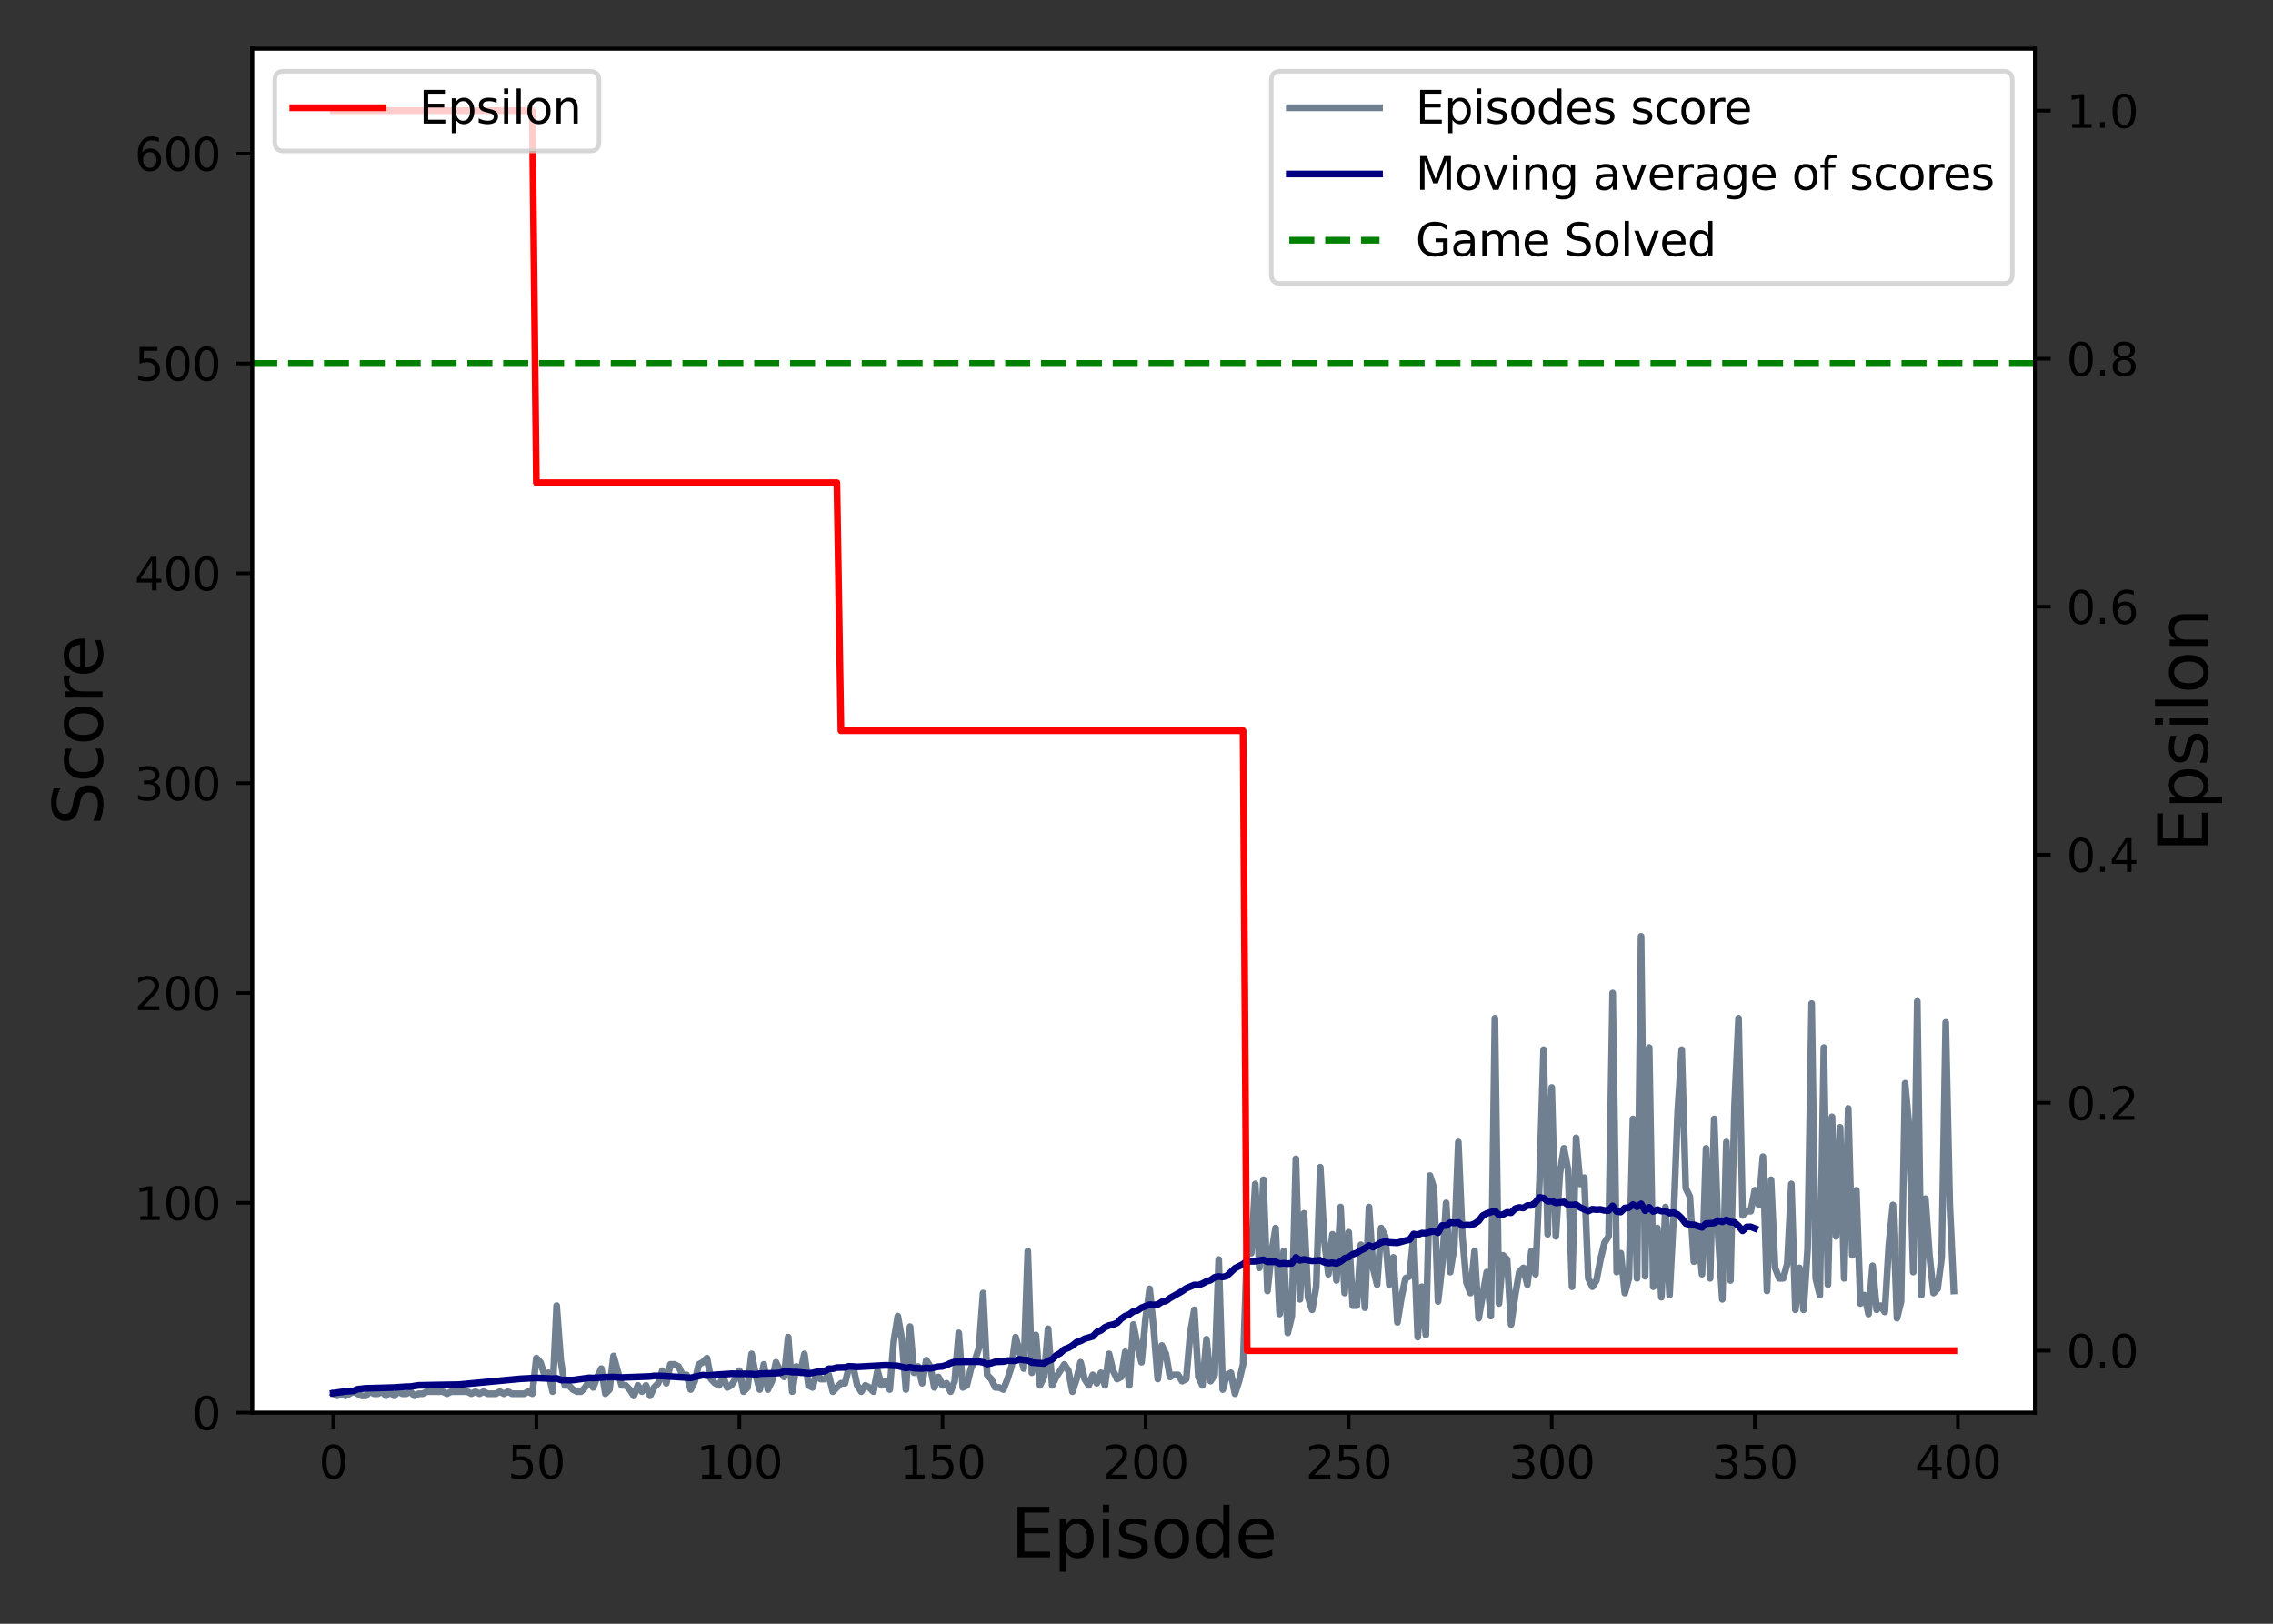 <?xml version="1.0" encoding="utf-8" standalone="no"?>
<!DOCTYPE svg PUBLIC "-//W3C//DTD SVG 1.1//EN"
  "http://www.w3.org/Graphics/SVG/1.1/DTD/svg11.dtd">
<svg xmlns:xlink="http://www.w3.org/1999/xlink" width="504pt" height="360pt" viewBox="0 0 504 360" xmlns="http://www.w3.org/2000/svg" version="1.1">
 <rect x="0" y="0" width="504" height="360" fill="#333333" stroke="none"/>
 <defs>
  <style type="text/css">*{stroke-linejoin: round; stroke-linecap: butt}</style>
 </defs>
 <g id="figure_1">
  <g id="patch_1">
   <path d="M 0 360 
L 504 360 
L 504 0 
L 0 0 
L 0 360 
z
" style="fill: none"/>
  </g>
  <g id="axes_1">
   <g id="patch_2">
    <path d="M 55.925 313.2 
L 451.2 313.2 
L 451.2 10.8 
L 55.925 10.8 
z
" style="fill: #ffffff"/>
   </g>
   <g id="matplotlib.axis_1">
    <g id="xtick_1">
     <g id="line2d_1">
      <defs>
       <path id="m01475cb12b" d="M 0 0 
L 0 3.5 
" style="stroke: #000000; stroke-width: 0.8"/>
      </defs>
      <g>
       <use xlink:href="#m01475cb12b" x="73.892" y="313.2" style="stroke: #000000; stroke-width: 0.8"/>
      </g>
     </g>
     <g id="text_1">
      <!-- 0 -->
      <g transform="translate(70.711 327.798)scale(0.1 -0.1)">
       <defs>
        <path id="DejaVuSans-30" d="M 2034 4250 
Q 1547 4250 1301 3770 
Q 1056 3291 1056 2328 
Q 1056 1369 1301 889 
Q 1547 409 2034 409 
Q 2525 409 2770 889 
Q 3016 1369 3016 2328 
Q 3016 3291 2770 3770 
Q 2525 4250 2034 4250 
z
M 2034 4750 
Q 2819 4750 3233 4129 
Q 3647 3509 3647 2328 
Q 3647 1150 3233 529 
Q 2819 -91 2034 -91 
Q 1250 -91 836 529 
Q 422 1150 422 2328 
Q 422 3509 836 4129 
Q 1250 4750 2034 4750 
z
" transform="scale(0.016)"/>
       </defs>
       <use xlink:href="#DejaVuSans-30"/>
      </g>
     </g>
    </g>
    <g id="xtick_2">
     <g id="line2d_2">
      <g>
       <use xlink:href="#m01475cb12b" x="118.922" y="313.2" style="stroke: #000000; stroke-width: 0.8"/>
      </g>
     </g>
     <g id="text_2">
      <!-- 50 -->
      <g transform="translate(112.56 327.798)scale(0.1 -0.1)">
       <defs>
        <path id="DejaVuSans-35" d="M 691 4666 
L 3169 4666 
L 3169 4134 
L 1269 4134 
L 1269 2991 
Q 1406 3038 1543 3061 
Q 1681 3084 1819 3084 
Q 2600 3084 3056 2656 
Q 3513 2228 3513 1497 
Q 3513 744 3044 326 
Q 2575 -91 1722 -91 
Q 1428 -91 1123 -41 
Q 819 9 494 109 
L 494 744 
Q 775 591 1075 516 
Q 1375 441 1709 441 
Q 2250 441 2565 725 
Q 2881 1009 2881 1497 
Q 2881 1984 2565 2268 
Q 2250 2553 1709 2553 
Q 1456 2553 1204 2497 
Q 953 2441 691 2322 
L 691 4666 
z
" transform="scale(0.016)"/>
       </defs>
       <use xlink:href="#DejaVuSans-35"/>
       <use xlink:href="#DejaVuSans-30" x="63.623"/>
      </g>
     </g>
    </g>
    <g id="xtick_3">
     <g id="line2d_3">
      <g>
       <use xlink:href="#m01475cb12b" x="163.952" y="313.2" style="stroke: #000000; stroke-width: 0.8"/>
      </g>
     </g>
     <g id="text_3">
      <!-- 100 -->
      <g transform="translate(154.409 327.798)scale(0.1 -0.1)">
       <defs>
        <path id="DejaVuSans-31" d="M 794 531 
L 1825 531 
L 1825 4091 
L 703 3866 
L 703 4441 
L 1819 4666 
L 2450 4666 
L 2450 531 
L 3481 531 
L 3481 0 
L 794 0 
L 794 531 
z
" transform="scale(0.016)"/>
       </defs>
       <use xlink:href="#DejaVuSans-31"/>
       <use xlink:href="#DejaVuSans-30" x="63.623"/>
       <use xlink:href="#DejaVuSans-30" x="127.246"/>
      </g>
     </g>
    </g>
    <g id="xtick_4">
     <g id="line2d_4">
      <g>
       <use xlink:href="#m01475cb12b" x="208.983" y="313.2" style="stroke: #000000; stroke-width: 0.8"/>
      </g>
     </g>
     <g id="text_4">
      <!-- 150 -->
      <g transform="translate(199.439 327.798)scale(0.1 -0.1)">
       <use xlink:href="#DejaVuSans-31"/>
       <use xlink:href="#DejaVuSans-35" x="63.623"/>
       <use xlink:href="#DejaVuSans-30" x="127.246"/>
      </g>
     </g>
    </g>
    <g id="xtick_5">
     <g id="line2d_5">
      <g>
       <use xlink:href="#m01475cb12b" x="254.013" y="313.2" style="stroke: #000000; stroke-width: 0.8"/>
      </g>
     </g>
     <g id="text_5">
      <!-- 200 -->
      <g transform="translate(244.469 327.798)scale(0.1 -0.1)">
       <defs>
        <path id="DejaVuSans-32" d="M 1228 531 
L 3431 531 
L 3431 0 
L 469 0 
L 469 531 
Q 828 903 1448 1529 
Q 2069 2156 2228 2338 
Q 2531 2678 2651 2914 
Q 2772 3150 2772 3378 
Q 2772 3750 2511 3984 
Q 2250 4219 1831 4219 
Q 1534 4219 1204 4116 
Q 875 4013 500 3803 
L 500 4441 
Q 881 4594 1212 4672 
Q 1544 4750 1819 4750 
Q 2544 4750 2975 4387 
Q 3406 4025 3406 3419 
Q 3406 3131 3298 2873 
Q 3191 2616 2906 2266 
Q 2828 2175 2409 1742 
Q 1991 1309 1228 531 
z
" transform="scale(0.016)"/>
       </defs>
       <use xlink:href="#DejaVuSans-32"/>
       <use xlink:href="#DejaVuSans-30" x="63.623"/>
       <use xlink:href="#DejaVuSans-30" x="127.246"/>
      </g>
     </g>
    </g>
    <g id="xtick_6">
     <g id="line2d_6">
      <g>
       <use xlink:href="#m01475cb12b" x="299.043" y="313.2" style="stroke: #000000; stroke-width: 0.8"/>
      </g>
     </g>
     <g id="text_6">
      <!-- 250 -->
      <g transform="translate(289.499 327.798)scale(0.1 -0.1)">
       <use xlink:href="#DejaVuSans-32"/>
       <use xlink:href="#DejaVuSans-35" x="63.623"/>
       <use xlink:href="#DejaVuSans-30" x="127.246"/>
      </g>
     </g>
    </g>
    <g id="xtick_7">
     <g id="line2d_7">
      <g>
       <use xlink:href="#m01475cb12b" x="344.073" y="313.2" style="stroke: #000000; stroke-width: 0.8"/>
      </g>
     </g>
     <g id="text_7">
      <!-- 300 -->
      <g transform="translate(334.529 327.798)scale(0.1 -0.1)">
       <defs>
        <path id="DejaVuSans-33" d="M 2597 2516 
Q 3050 2419 3304 2112 
Q 3559 1806 3559 1356 
Q 3559 666 3084 287 
Q 2609 -91 1734 -91 
Q 1441 -91 1130 -33 
Q 819 25 488 141 
L 488 750 
Q 750 597 1062 519 
Q 1375 441 1716 441 
Q 2309 441 2620 675 
Q 2931 909 2931 1356 
Q 2931 1769 2642 2001 
Q 2353 2234 1838 2234 
L 1294 2234 
L 1294 2753 
L 1863 2753 
Q 2328 2753 2575 2939 
Q 2822 3125 2822 3475 
Q 2822 3834 2567 4026 
Q 2313 4219 1838 4219 
Q 1578 4219 1281 4162 
Q 984 4106 628 3988 
L 628 4550 
Q 988 4650 1302 4700 
Q 1616 4750 1894 4750 
Q 2613 4750 3031 4423 
Q 3450 4097 3450 3541 
Q 3450 3153 3228 2886 
Q 3006 2619 2597 2516 
z
" transform="scale(0.016)"/>
       </defs>
       <use xlink:href="#DejaVuSans-33"/>
       <use xlink:href="#DejaVuSans-30" x="63.623"/>
       <use xlink:href="#DejaVuSans-30" x="127.246"/>
      </g>
     </g>
    </g>
    <g id="xtick_8">
     <g id="line2d_8">
      <g>
       <use xlink:href="#m01475cb12b" x="389.103" y="313.2" style="stroke: #000000; stroke-width: 0.8"/>
      </g>
     </g>
     <g id="text_8">
      <!-- 350 -->
      <g transform="translate(379.56 327.798)scale(0.1 -0.1)">
       <use xlink:href="#DejaVuSans-33"/>
       <use xlink:href="#DejaVuSans-35" x="63.623"/>
       <use xlink:href="#DejaVuSans-30" x="127.246"/>
      </g>
     </g>
    </g>
    <g id="xtick_9">
     <g id="line2d_9">
      <g>
       <use xlink:href="#m01475cb12b" x="434.134" y="313.2" style="stroke: #000000; stroke-width: 0.8"/>
      </g>
     </g>
     <g id="text_9">
      <!-- 400 -->
      <g transform="translate(424.59 327.798)scale(0.1 -0.1)">
       <defs>
        <path id="DejaVuSans-34" d="M 2419 4116 
L 825 1625 
L 2419 1625 
L 2419 4116 
z
M 2253 4666 
L 3047 4666 
L 3047 1625 
L 3713 1625 
L 3713 1100 
L 3047 1100 
L 3047 0 
L 2419 0 
L 2419 1100 
L 313 1100 
L 313 1709 
L 2253 4666 
z
" transform="scale(0.016)"/>
       </defs>
       <use xlink:href="#DejaVuSans-34"/>
       <use xlink:href="#DejaVuSans-30" x="63.623"/>
       <use xlink:href="#DejaVuSans-30" x="127.246"/>
      </g>
     </g>
    </g>
    <g id="text_10">
     <!-- Episode -->
     <g transform="translate(224.106 345.276)scale(0.15 -0.15)">
      <defs>
       <path id="DejaVuSans-45" d="M 628 4666 
L 3578 4666 
L 3578 4134 
L 1259 4134 
L 1259 2753 
L 3481 2753 
L 3481 2222 
L 1259 2222 
L 1259 531 
L 3634 531 
L 3634 0 
L 628 0 
L 628 4666 
z
" transform="scale(0.016)"/>
       <path id="DejaVuSans-70" d="M 1159 525 
L 1159 -1331 
L 581 -1331 
L 581 3500 
L 1159 3500 
L 1159 2969 
Q 1341 3281 1617 3432 
Q 1894 3584 2278 3584 
Q 2916 3584 3314 3078 
Q 3713 2572 3713 1747 
Q 3713 922 3314 415 
Q 2916 -91 2278 -91 
Q 1894 -91 1617 61 
Q 1341 213 1159 525 
z
M 3116 1747 
Q 3116 2381 2855 2742 
Q 2594 3103 2138 3103 
Q 1681 3103 1420 2742 
Q 1159 2381 1159 1747 
Q 1159 1113 1420 752 
Q 1681 391 2138 391 
Q 2594 391 2855 752 
Q 3116 1113 3116 1747 
z
" transform="scale(0.016)"/>
       <path id="DejaVuSans-69" d="M 603 3500 
L 1178 3500 
L 1178 0 
L 603 0 
L 603 3500 
z
M 603 4863 
L 1178 4863 
L 1178 4134 
L 603 4134 
L 603 4863 
z
" transform="scale(0.016)"/>
       <path id="DejaVuSans-73" d="M 2834 3397 
L 2834 2853 
Q 2591 2978 2328 3040 
Q 2066 3103 1784 3103 
Q 1356 3103 1142 2972 
Q 928 2841 928 2578 
Q 928 2378 1081 2264 
Q 1234 2150 1697 2047 
L 1894 2003 
Q 2506 1872 2764 1633 
Q 3022 1394 3022 966 
Q 3022 478 2636 193 
Q 2250 -91 1575 -91 
Q 1294 -91 989 -36 
Q 684 19 347 128 
L 347 722 
Q 666 556 975 473 
Q 1284 391 1588 391 
Q 1994 391 2212 530 
Q 2431 669 2431 922 
Q 2431 1156 2273 1281 
Q 2116 1406 1581 1522 
L 1381 1569 
Q 847 1681 609 1914 
Q 372 2147 372 2553 
Q 372 3047 722 3315 
Q 1072 3584 1716 3584 
Q 2034 3584 2315 3537 
Q 2597 3491 2834 3397 
z
" transform="scale(0.016)"/>
       <path id="DejaVuSans-6f" d="M 1959 3097 
Q 1497 3097 1228 2736 
Q 959 2375 959 1747 
Q 959 1119 1226 758 
Q 1494 397 1959 397 
Q 2419 397 2687 759 
Q 2956 1122 2956 1747 
Q 2956 2369 2687 2733 
Q 2419 3097 1959 3097 
z
M 1959 3584 
Q 2709 3584 3137 3096 
Q 3566 2609 3566 1747 
Q 3566 888 3137 398 
Q 2709 -91 1959 -91 
Q 1206 -91 779 398 
Q 353 888 353 1747 
Q 353 2609 779 3096 
Q 1206 3584 1959 3584 
z
" transform="scale(0.016)"/>
       <path id="DejaVuSans-64" d="M 2906 2969 
L 2906 4863 
L 3481 4863 
L 3481 0 
L 2906 0 
L 2906 525 
Q 2725 213 2448 61 
Q 2172 -91 1784 -91 
Q 1150 -91 751 415 
Q 353 922 353 1747 
Q 353 2572 751 3078 
Q 1150 3584 1784 3584 
Q 2172 3584 2448 3432 
Q 2725 3281 2906 2969 
z
M 947 1747 
Q 947 1113 1208 752 
Q 1469 391 1925 391 
Q 2381 391 2643 752 
Q 2906 1113 2906 1747 
Q 2906 2381 2643 2742 
Q 2381 3103 1925 3103 
Q 1469 3103 1208 2742 
Q 947 2381 947 1747 
z
" transform="scale(0.016)"/>
       <path id="DejaVuSans-65" d="M 3597 1894 
L 3597 1613 
L 953 1613 
Q 991 1019 1311 708 
Q 1631 397 2203 397 
Q 2534 397 2845 478 
Q 3156 559 3463 722 
L 3463 178 
Q 3153 47 2828 -22 
Q 2503 -91 2169 -91 
Q 1331 -91 842 396 
Q 353 884 353 1716 
Q 353 2575 817 3079 
Q 1281 3584 2069 3584 
Q 2775 3584 3186 3129 
Q 3597 2675 3597 1894 
z
M 3022 2063 
Q 3016 2534 2758 2815 
Q 2500 3097 2075 3097 
Q 1594 3097 1305 2825 
Q 1016 2553 972 2059 
L 3022 2063 
z
" transform="scale(0.016)"/>
      </defs>
      <use xlink:href="#DejaVuSans-45"/>
      <use xlink:href="#DejaVuSans-70" x="63.184"/>
      <use xlink:href="#DejaVuSans-69" x="126.66"/>
      <use xlink:href="#DejaVuSans-73" x="154.443"/>
      <use xlink:href="#DejaVuSans-6f" x="206.543"/>
      <use xlink:href="#DejaVuSans-64" x="267.725"/>
      <use xlink:href="#DejaVuSans-65" x="331.201"/>
     </g>
    </g>
   </g>
   <g id="matplotlib.axis_2">
    <g id="ytick_1">
     <g id="line2d_10">
      <defs>
       <path id="m34813a8ef5" d="M 0 0 
L -3.5 0 
" style="stroke: #000000; stroke-width: 0.8"/>
      </defs>
      <g>
       <use xlink:href="#m34813a8ef5" x="55.925" y="313.2" style="stroke: #000000; stroke-width: 0.8"/>
      </g>
     </g>
     <g id="text_11">
      <!-- 0 -->
      <g transform="translate(42.562 316.999)scale(0.1 -0.1)">
       <use xlink:href="#DejaVuSans-30"/>
      </g>
     </g>
    </g>
    <g id="ytick_2">
     <g id="line2d_11">
      <g>
       <use xlink:href="#m34813a8ef5" x="55.925" y="266.677" style="stroke: #000000; stroke-width: 0.8"/>
      </g>
     </g>
     <g id="text_12">
      <!-- 100 -->
      <g transform="translate(29.837 270.476)scale(0.1 -0.1)">
       <use xlink:href="#DejaVuSans-31"/>
       <use xlink:href="#DejaVuSans-30" x="63.623"/>
       <use xlink:href="#DejaVuSans-30" x="127.246"/>
      </g>
     </g>
    </g>
    <g id="ytick_3">
     <g id="line2d_12">
      <g>
       <use xlink:href="#m34813a8ef5" x="55.925" y="220.154" style="stroke: #000000; stroke-width: 0.8"/>
      </g>
     </g>
     <g id="text_13">
      <!-- 200 -->
      <g transform="translate(29.837 223.953)scale(0.1 -0.1)">
       <use xlink:href="#DejaVuSans-32"/>
       <use xlink:href="#DejaVuSans-30" x="63.623"/>
       <use xlink:href="#DejaVuSans-30" x="127.246"/>
      </g>
     </g>
    </g>
    <g id="ytick_4">
     <g id="line2d_13">
      <g>
       <use xlink:href="#m34813a8ef5" x="55.925" y="173.631" style="stroke: #000000; stroke-width: 0.8"/>
      </g>
     </g>
     <g id="text_14">
      <!-- 300 -->
      <g transform="translate(29.837 177.43)scale(0.1 -0.1)">
       <use xlink:href="#DejaVuSans-33"/>
       <use xlink:href="#DejaVuSans-30" x="63.623"/>
       <use xlink:href="#DejaVuSans-30" x="127.246"/>
      </g>
     </g>
    </g>
    <g id="ytick_5">
     <g id="line2d_14">
      <g>
       <use xlink:href="#m34813a8ef5" x="55.925" y="127.108" style="stroke: #000000; stroke-width: 0.8"/>
      </g>
     </g>
     <g id="text_15">
      <!-- 400 -->
      <g transform="translate(29.837 130.907)scale(0.1 -0.1)">
       <use xlink:href="#DejaVuSans-34"/>
       <use xlink:href="#DejaVuSans-30" x="63.623"/>
       <use xlink:href="#DejaVuSans-30" x="127.246"/>
      </g>
     </g>
    </g>
    <g id="ytick_6">
     <g id="line2d_15">
      <g>
       <use xlink:href="#m34813a8ef5" x="55.925" y="80.585" style="stroke: #000000; stroke-width: 0.8"/>
      </g>
     </g>
     <g id="text_16">
      <!-- 500 -->
      <g transform="translate(29.837 84.384)scale(0.1 -0.1)">
       <use xlink:href="#DejaVuSans-35"/>
       <use xlink:href="#DejaVuSans-30" x="63.623"/>
       <use xlink:href="#DejaVuSans-30" x="127.246"/>
      </g>
     </g>
    </g>
    <g id="ytick_7">
     <g id="line2d_16">
      <g>
       <use xlink:href="#m34813a8ef5" x="55.925" y="34.062" style="stroke: #000000; stroke-width: 0.8"/>
      </g>
     </g>
     <g id="text_17">
      <!-- 600 -->
      <g transform="translate(29.837 37.861)scale(0.1 -0.1)">
       <defs>
        <path id="DejaVuSans-36" d="M 2113 2584 
Q 1688 2584 1439 2293 
Q 1191 2003 1191 1497 
Q 1191 994 1439 701 
Q 1688 409 2113 409 
Q 2538 409 2786 701 
Q 3034 994 3034 1497 
Q 3034 2003 2786 2293 
Q 2538 2584 2113 2584 
z
M 3366 4563 
L 3366 3988 
Q 3128 4100 2886 4159 
Q 2644 4219 2406 4219 
Q 1781 4219 1451 3797 
Q 1122 3375 1075 2522 
Q 1259 2794 1537 2939 
Q 1816 3084 2150 3084 
Q 2853 3084 3261 2657 
Q 3669 2231 3669 1497 
Q 3669 778 3244 343 
Q 2819 -91 2113 -91 
Q 1303 -91 875 529 
Q 447 1150 447 2328 
Q 447 3434 972 4092 
Q 1497 4750 2381 4750 
Q 2619 4750 2861 4703 
Q 3103 4656 3366 4563 
z
" transform="scale(0.016)"/>
       </defs>
       <use xlink:href="#DejaVuSans-36"/>
       <use xlink:href="#DejaVuSans-30" x="63.623"/>
       <use xlink:href="#DejaVuSans-30" x="127.246"/>
      </g>
     </g>
    </g>
    <g id="text_18">
     <!-- Score -->
     <g transform="translate(22.718 183.004)rotate(-90)scale(0.15 -0.15)">
      <defs>
       <path id="DejaVuSans-53" d="M 3425 4513 
L 3425 3897 
Q 3066 4069 2747 4153 
Q 2428 4238 2131 4238 
Q 1616 4238 1336 4038 
Q 1056 3838 1056 3469 
Q 1056 3159 1242 3001 
Q 1428 2844 1947 2747 
L 2328 2669 
Q 3034 2534 3370 2195 
Q 3706 1856 3706 1288 
Q 3706 609 3251 259 
Q 2797 -91 1919 -91 
Q 1588 -91 1214 -16 
Q 841 59 441 206 
L 441 856 
Q 825 641 1194 531 
Q 1563 422 1919 422 
Q 2459 422 2753 634 
Q 3047 847 3047 1241 
Q 3047 1584 2836 1778 
Q 2625 1972 2144 2069 
L 1759 2144 
Q 1053 2284 737 2584 
Q 422 2884 422 3419 
Q 422 4038 858 4394 
Q 1294 4750 2059 4750 
Q 2388 4750 2728 4690 
Q 3069 4631 3425 4513 
z
" transform="scale(0.016)"/>
       <path id="DejaVuSans-63" d="M 3122 3366 
L 3122 2828 
Q 2878 2963 2633 3030 
Q 2388 3097 2138 3097 
Q 1578 3097 1268 2742 
Q 959 2388 959 1747 
Q 959 1106 1268 751 
Q 1578 397 2138 397 
Q 2388 397 2633 464 
Q 2878 531 3122 666 
L 3122 134 
Q 2881 22 2623 -34 
Q 2366 -91 2075 -91 
Q 1284 -91 818 406 
Q 353 903 353 1747 
Q 353 2603 823 3093 
Q 1294 3584 2113 3584 
Q 2378 3584 2631 3529 
Q 2884 3475 3122 3366 
z
" transform="scale(0.016)"/>
       <path id="DejaVuSans-72" d="M 2631 2963 
Q 2534 3019 2420 3045 
Q 2306 3072 2169 3072 
Q 1681 3072 1420 2755 
Q 1159 2438 1159 1844 
L 1159 0 
L 581 0 
L 581 3500 
L 1159 3500 
L 1159 2956 
Q 1341 3275 1631 3429 
Q 1922 3584 2338 3584 
Q 2397 3584 2469 3576 
Q 2541 3569 2628 3553 
L 2631 2963 
z
" transform="scale(0.016)"/>
      </defs>
      <use xlink:href="#DejaVuSans-53"/>
      <use xlink:href="#DejaVuSans-63" x="63.477"/>
      <use xlink:href="#DejaVuSans-6f" x="118.457"/>
      <use xlink:href="#DejaVuSans-72" x="179.639"/>
      <use xlink:href="#DejaVuSans-65" x="218.502"/>
     </g>
    </g>
   </g>
   <g id="line2d_17">
    <path d="M 73.892 309.013 
L 74.793 309.478 
L 75.693 309.013 
L 76.594 309.478 
L 78.395 308.548 
L 80.196 309.478 
L 81.097 309.478 
L 81.997 308.548 
L 82.898 309.013 
L 83.799 309.013 
L 84.699 308.548 
L 85.6 309.478 
L 86.5 308.548 
L 87.401 309.478 
L 88.302 308.548 
L 89.202 309.013 
L 90.103 309.013 
L 91.004 308.548 
L 91.904 309.478 
L 92.805 309.013 
L 93.705 309.013 
L 94.606 308.548 
L 98.208 308.548 
L 99.109 309.013 
L 100.01 308.548 
L 103.612 308.548 
L 104.513 309.013 
L 105.413 308.548 
L 106.314 309.013 
L 107.214 308.548 
L 108.115 309.013 
L 109.916 309.013 
L 110.817 308.548 
L 111.717 309.013 
L 112.618 308.548 
L 113.519 309.013 
L 116.22 309.013 
L 117.121 308.548 
L 118.022 309.013 
L 118.922 301.104 
L 119.823 302.034 
L 120.723 304.826 
L 121.624 304.361 
L 122.525 308.548 
L 123.425 289.473 
L 124.326 301.569 
L 125.226 307.152 
L 126.127 307.152 
L 127.028 308.082 
L 127.928 308.548 
L 128.829 308.548 
L 129.729 307.617 
L 130.63 306.222 
L 131.531 307.617 
L 132.431 305.291 
L 133.332 303.43 
L 134.232 309.013 
L 135.133 308.082 
L 136.034 300.639 
L 137.835 307.152 
L 138.736 307.152 
L 139.636 308.082 
L 140.537 309.478 
L 141.437 307.152 
L 142.338 308.548 
L 143.239 307.152 
L 144.139 309.478 
L 145.04 307.617 
L 145.94 306.687 
L 146.841 303.895 
L 147.742 306.687 
L 148.642 302.5 
L 149.543 302.5 
L 150.443 302.965 
L 151.344 304.826 
L 152.245 304.826 
L 153.145 308.082 
L 154.046 306.222 
L 154.946 302.5 
L 155.847 302.034 
L 156.748 301.104 
L 157.648 305.756 
L 158.549 306.687 
L 159.449 307.152 
L 160.35 305.291 
L 161.251 307.617 
L 162.151 307.152 
L 163.052 305.756 
L 163.952 303.895 
L 164.853 308.548 
L 165.754 307.617 
L 166.654 300.174 
L 167.555 304.826 
L 168.455 308.082 
L 169.356 302.5 
L 170.257 308.082 
L 171.157 306.222 
L 172.058 302.034 
L 172.958 303.895 
L 173.859 305.291 
L 174.76 296.452 
L 175.66 308.548 
L 176.561 302.965 
L 177.461 304.361 
L 178.362 300.174 
L 179.263 307.152 
L 180.163 307.617 
L 181.064 304.361 
L 181.964 305.756 
L 182.865 305.756 
L 183.766 304.826 
L 184.666 308.548 
L 186.468 306.687 
L 187.368 306.687 
L 188.269 302.965 
L 189.169 302.965 
L 190.07 307.152 
L 190.971 308.548 
L 191.871 307.152 
L 192.772 307.617 
L 193.672 308.548 
L 194.573 303.895 
L 195.474 307.152 
L 196.374 306.222 
L 197.275 308.082 
L 198.175 297.382 
L 199.076 291.799 
L 199.977 296.917 
L 200.877 308.082 
L 201.778 294.126 
L 202.678 304.361 
L 203.579 302.965 
L 204.48 306.687 
L 205.38 301.569 
L 206.281 302.965 
L 207.181 307.617 
L 208.082 305.291 
L 208.983 307.152 
L 209.883 306.687 
L 210.784 308.548 
L 211.684 306.222 
L 212.585 295.521 
L 213.486 307.617 
L 214.386 307.152 
L 215.287 303.43 
L 216.187 301.569 
L 217.088 298.778 
L 217.989 286.682 
L 218.889 304.826 
L 219.79 305.756 
L 220.69 307.617 
L 221.591 307.617 
L 222.492 308.082 
L 223.392 305.756 
L 224.293 302.965 
L 225.193 296.452 
L 226.094 299.708 
L 226.995 303.43 
L 227.895 277.377 
L 228.796 304.361 
L 229.696 295.986 
L 230.597 307.152 
L 231.498 305.291 
L 232.398 294.591 
L 233.299 307.152 
L 234.2 305.291 
L 236.001 302.5 
L 236.901 303.895 
L 237.802 308.548 
L 238.703 305.756 
L 239.603 302.034 
L 240.504 305.756 
L 241.404 307.152 
L 242.305 304.826 
L 243.206 306.687 
L 244.106 304.361 
L 245.007 307.152 
L 245.907 300.174 
L 246.808 303.895 
L 247.709 305.756 
L 248.609 305.291 
L 249.51 299.708 
L 250.41 307.152 
L 251.311 293.66 
L 252.212 298.313 
L 253.112 302.034 
L 254.013 292.265 
L 254.913 285.751 
L 255.814 294.591 
L 256.715 305.756 
L 257.615 298.313 
L 258.516 300.174 
L 259.416 305.291 
L 260.317 304.826 
L 261.218 304.826 
L 262.118 306.222 
L 263.019 305.756 
L 263.919 295.521 
L 264.82 290.404 
L 265.721 305.291 
L 266.621 307.152 
L 267.522 296.917 
L 268.422 306.222 
L 269.323 304.826 
L 270.224 279.238 
L 271.124 308.082 
L 272.025 304.826 
L 272.925 304.361 
L 273.826 309.013 
L 274.727 306.222 
L 275.627 302.5 
L 276.528 276.447 
L 277.428 277.842 
L 278.329 262.49 
L 279.23 281.099 
L 280.13 261.559 
L 281.031 286.217 
L 281.932 277.842 
L 282.832 272.26 
L 283.733 291.334 
L 284.633 277.377 
L 285.534 295.521 
L 286.435 291.799 
L 287.335 256.907 
L 288.236 288.078 
L 289.136 269.003 
L 290.037 287.612 
L 290.938 290.404 
L 291.838 285.286 
L 292.739 258.768 
L 293.639 275.051 
L 294.54 282.495 
L 295.441 273.655 
L 296.341 283.89 
L 297.242 267.607 
L 298.142 286.682 
L 299.043 273.19 
L 299.944 289.473 
L 300.844 289.473 
L 301.745 275.982 
L 302.645 289.938 
L 303.546 267.607 
L 304.447 281.099 
L 305.347 284.821 
L 306.248 272.26 
L 307.148 274.121 
L 308.049 284.821 
L 308.95 278.773 
L 309.85 293.195 
L 310.751 287.612 
L 311.651 283.425 
L 312.552 282.96 
L 313.453 273.655 
L 314.353 296.452 
L 315.254 285.286 
L 316.154 295.986 
L 317.055 260.629 
L 317.956 263.42 
L 318.856 288.543 
L 319.757 280.634 
L 320.657 266.677 
L 321.558 282.03 
L 322.459 276.447 
L 323.359 253.185 
L 324.26 274.121 
L 325.161 284.356 
L 326.061 286.682 
L 326.962 277.377 
L 327.862 292.265 
L 329.664 282.03 
L 330.564 291.799 
L 331.465 225.737 
L 332.365 289.008 
L 333.266 278.308 
L 334.167 279.238 
L 335.067 293.66 
L 335.968 287.147 
L 336.868 282.03 
L 337.769 281.099 
L 338.67 284.821 
L 339.57 277.377 
L 340.471 282.495 
L 341.371 261.559 
L 342.272 232.715 
L 343.173 273.655 
L 344.073 241.089 
L 344.974 274.121 
L 345.874 260.164 
L 346.775 254.581 
L 347.676 259.233 
L 348.576 285.286 
L 349.477 252.255 
L 350.377 262.49 
L 351.278 261.094 
L 352.179 283.425 
L 353.079 285.286 
L 353.98 283.89 
L 354.88 279.238 
L 355.781 275.516 
L 356.682 274.121 
L 357.582 220.154 
L 358.483 282.03 
L 359.383 277.842 
L 360.284 286.682 
L 361.185 283.425 
L 362.085 248.068 
L 362.986 283.425 
L 363.886 207.593 
L 364.787 282.96 
L 365.688 232.25 
L 366.588 285.286 
L 367.489 272.26 
L 368.389 287.612 
L 369.29 267.607 
L 370.191 287.147 
L 371.091 269.934 
L 371.992 246.672 
L 372.893 232.715 
L 373.793 263.42 
L 374.694 265.281 
L 375.594 279.703 
L 376.495 272.725 
L 377.396 282.495 
L 378.296 254.581 
L 379.197 283.425 
L 380.097 248.068 
L 380.998 274.121 
L 381.899 288.078 
L 382.799 253.185 
L 383.7 283.89 
L 384.6 245.276 
L 385.501 225.737 
L 386.402 269.468 
L 387.302 268.538 
L 388.203 268.538 
L 389.103 263.886 
L 390.004 267.142 
L 390.905 256.442 
L 391.805 286.217 
L 392.706 261.559 
L 393.606 281.099 
L 394.507 283.425 
L 395.408 283.425 
L 396.308 280.169 
L 397.209 262.49 
L 398.109 290.404 
L 399.01 281.099 
L 399.911 290.404 
L 400.811 276.912 
L 401.712 222.48 
L 402.612 283.425 
L 403.513 287.147 
L 404.414 232.25 
L 405.314 284.821 
L 406.215 247.602 
L 407.115 274.121 
L 408.016 249.929 
L 408.917 283.425 
L 409.817 245.742 
L 410.718 278.308 
L 411.618 263.886 
L 412.519 289.008 
L 413.42 287.147 
L 414.32 291.334 
L 415.221 280.634 
L 416.121 290.404 
L 417.022 289.473 
L 417.923 290.869 
L 418.823 275.982 
L 419.724 267.142 
L 420.625 292.265 
L 421.525 288.543 
L 422.426 240.159 
L 423.326 249.929 
L 424.227 282.03 
L 425.128 222.015 
L 426.028 287.147 
L 426.929 265.746 
L 427.829 278.308 
L 428.73 286.682 
L 429.631 285.751 
L 430.531 278.773 
L 431.432 226.667 
L 432.332 267.142 
L 433.233 286.217 
L 433.233 286.217 
" clip-path="url(#p6d40b5820a)" style="fill: none; stroke: #708090; stroke-width: 1.5; stroke-linecap: square"/>
   </g>
   <g id="line2d_18">
    <path d="M 73.892 308.883 
L 76.594 308.492 
L 78.395 308.38 
L 79.296 307.999 
L 81.097 307.803 
L 83.799 307.738 
L 87.401 307.627 
L 90.103 307.44 
L 91.004 307.422 
L 92.805 307.152 
L 97.308 307.059 
L 101.811 306.985 
L 115.32 305.7 
L 118.922 305.505 
L 122.525 305.663 
L 123.425 305.589 
L 124.326 305.961 
L 127.028 305.98 
L 130.63 305.477 
L 131.531 305.524 
L 134.232 305.347 
L 136.034 305.3 
L 137.835 305.412 
L 144.139 305.179 
L 145.04 305.049 
L 146.841 305.077 
L 153.145 305.486 
L 155.847 304.872 
L 156.748 304.993 
L 158.549 304.826 
L 162.151 304.575 
L 166.654 304.621 
L 167.555 304.742 
L 168.455 304.556 
L 172.058 304.454 
L 172.958 304.389 
L 173.859 304.044 
L 174.76 304.035 
L 175.66 304.221 
L 176.561 304.202 
L 179.263 304.482 
L 180.163 304.398 
L 181.064 304.175 
L 182.865 304.035 
L 183.766 303.467 
L 184.666 303.458 
L 185.567 303.207 
L 187.368 303.17 
L 188.269 302.928 
L 190.07 303.058 
L 196.374 302.704 
L 199.076 302.844 
L 200.877 303.3 
L 201.778 303.142 
L 202.678 303.337 
L 204.48 303.412 
L 205.38 303.272 
L 206.281 303.384 
L 208.082 303.011 
L 208.983 302.946 
L 209.883 302.649 
L 210.784 302.23 
L 211.684 301.951 
L 217.088 301.904 
L 217.989 302.053 
L 218.889 302.435 
L 219.79 302.248 
L 220.69 301.941 
L 222.492 301.886 
L 223.392 301.662 
L 225.193 301.709 
L 226.094 301.365 
L 226.995 301.532 
L 227.895 301.56 
L 228.796 302.1 
L 231.498 302.304 
L 232.398 301.727 
L 233.299 301.392 
L 234.2 300.499 
L 235.1 300.015 
L 236.001 299.169 
L 236.901 298.843 
L 237.802 298.322 
L 238.703 297.596 
L 239.603 297.308 
L 240.504 296.815 
L 242.305 296.303 
L 243.206 295.344 
L 244.106 294.972 
L 245.007 294.265 
L 245.907 293.874 
L 246.808 293.679 
L 247.709 293.307 
L 248.609 292.367 
L 249.51 291.762 
L 250.41 291.418 
L 251.311 290.748 
L 252.212 290.553 
L 253.112 289.938 
L 254.913 289.25 
L 255.814 289.324 
L 256.715 289.222 
L 257.615 288.627 
L 258.516 288.459 
L 259.416 287.808 
L 262.118 286.272 
L 263.019 285.63 
L 264.82 284.877 
L 265.721 284.933 
L 266.621 284.579 
L 267.522 284.104 
L 268.422 283.825 
L 269.323 283.174 
L 270.224 283.007 
L 271.124 283.127 
L 272.025 282.886 
L 273.826 281.183 
L 275.627 280.262 
L 276.528 279.545 
L 277.428 279.657 
L 278.329 279.629 
L 280.13 279.303 
L 281.031 279.759 
L 282.832 279.759 
L 283.733 280.159 
L 284.633 280.076 
L 285.534 280.169 
L 286.435 280.094 
L 287.335 278.773 
L 288.236 279.415 
L 289.136 279.22 
L 290.938 279.545 
L 292.739 279.415 
L 293.639 279.862 
L 294.54 280.057 
L 295.441 279.955 
L 296.341 280.131 
L 297.242 279.685 
L 298.142 278.987 
L 299.043 278.726 
L 299.944 278.084 
L 300.844 277.777 
L 301.745 277.191 
L 302.645 276.763 
L 303.546 276.149 
L 304.447 276.503 
L 306.248 275.479 
L 307.148 275.256 
L 308.049 275.442 
L 309.85 275.554 
L 311.651 275.032 
L 312.552 274.846 
L 313.453 273.59 
L 314.353 273.758 
L 315.254 273.386 
L 316.154 273.413 
L 317.956 272.911 
L 318.856 273.311 
L 319.757 271.692 
L 320.657 271.739 
L 321.558 271.05 
L 322.459 271.115 
L 323.359 271.031 
L 324.26 271.72 
L 325.161 271.59 
L 326.061 271.646 
L 326.962 271.311 
L 327.862 270.697 
L 328.763 269.506 
L 329.664 269.031 
L 331.465 268.454 
L 332.365 269.394 
L 333.266 269.264 
L 334.167 268.789 
L 335.067 268.873 
L 335.968 267.961 
L 336.868 267.7 
L 337.769 267.821 
L 338.67 267.263 
L 339.57 267.245 
L 340.471 266.602 
L 341.371 265.467 
L 342.272 265.626 
L 343.173 266.342 
L 344.073 266.24 
L 344.974 266.696 
L 346.775 266.482 
L 347.676 267.114 
L 348.576 267.161 
L 349.477 267.077 
L 350.377 267.7 
L 352.179 268.501 
L 353.079 268.082 
L 353.98 268.184 
L 354.88 268.128 
L 355.781 268.352 
L 356.682 268.38 
L 357.582 267.347 
L 358.483 268.612 
L 359.383 268.715 
L 360.284 267.803 
L 361.185 267.766 
L 362.085 267.049 
L 362.986 267.57 
L 363.886 266.9 
L 364.787 268.417 
L 365.688 267.673 
L 366.588 268.594 
L 367.489 268.166 
L 368.389 268.501 
L 369.29 268.491 
L 370.191 268.966 
L 371.091 268.836 
L 371.992 269.245 
L 372.893 270.101 
L 373.793 271.264 
L 374.694 271.515 
L 375.594 271.553 
L 377.396 272.12 
L 378.296 271.273 
L 380.097 271.152 
L 380.998 270.631 
L 381.899 270.892 
L 382.799 270.445 
L 383.7 270.948 
L 384.6 271.004 
L 385.501 271.813 
L 386.402 272.874 
L 387.302 272.018 
L 388.203 271.99 
L 389.103 272.343 
L 389.103 272.343 
" clip-path="url(#p6d40b5820a)" style="fill: none; stroke: #000080; stroke-width: 1.5; stroke-linecap: square"/>
   </g>
   <g id="line2d_19">
    <path d="M 55.925 80.585 
L 451.2 80.585 
" clip-path="url(#p6d40b5820a)" style="fill: none; stroke-dasharray: 5.55,2.4; stroke-dashoffset: 0; stroke: #008000; stroke-width: 1.5"/>
   </g>
   <g id="patch_3">
    <path d="M 55.925 313.2 
L 55.925 10.8 
" style="fill: none; stroke: #000000; stroke-width: 0.8; stroke-linejoin: miter; stroke-linecap: square"/>
   </g>
   <g id="patch_4">
    <path d="M 451.2 313.2 
L 451.2 10.8 
" style="fill: none; stroke: #000000; stroke-width: 0.8; stroke-linejoin: miter; stroke-linecap: square"/>
   </g>
   <g id="patch_5">
    <path d="M 55.925 313.2 
L 451.2 313.2 
" style="fill: none; stroke: #000000; stroke-width: 0.8; stroke-linejoin: miter; stroke-linecap: square"/>
   </g>
   <g id="patch_6">
    <path d="M 55.925 10.8 
L 451.2 10.8 
" style="fill: none; stroke: #000000; stroke-width: 0.8; stroke-linejoin: miter; stroke-linecap: square"/>
   </g>
   <g id="legend_1">
    <g id="patch_7">
     <path d="M 283.881 62.834 
L 444.2 62.834 
Q 446.2 62.834 446.2 60.834 
L 446.2 17.8 
Q 446.2 15.8 444.2 15.8 
L 283.881 15.8 
Q 281.881 15.8 281.881 17.8 
L 281.881 60.834 
Q 281.881 62.834 283.881 62.834 
z
" style="fill: #ffffff; opacity: 0.8; stroke: #cccccc; stroke-linejoin: miter"/>
    </g>
    <g id="line2d_20">
     <path d="M 285.881 23.898 
L 295.881 23.898 
L 305.881 23.898 
" style="fill: none; stroke: #708090; stroke-width: 1.5; stroke-linecap: square"/>
    </g>
    <g id="text_19">
     <!-- Episodes score -->
     <g transform="translate(313.881 27.398)scale(0.1 -0.1)">
      <defs>
       <path id="DejaVuSans-20" transform="scale(0.016)"/>
      </defs>
      <use xlink:href="#DejaVuSans-45"/>
      <use xlink:href="#DejaVuSans-70" x="63.184"/>
      <use xlink:href="#DejaVuSans-69" x="126.66"/>
      <use xlink:href="#DejaVuSans-73" x="154.443"/>
      <use xlink:href="#DejaVuSans-6f" x="206.543"/>
      <use xlink:href="#DejaVuSans-64" x="267.725"/>
      <use xlink:href="#DejaVuSans-65" x="331.201"/>
      <use xlink:href="#DejaVuSans-73" x="392.725"/>
      <use xlink:href="#DejaVuSans-20" x="444.824"/>
      <use xlink:href="#DejaVuSans-73" x="476.611"/>
      <use xlink:href="#DejaVuSans-63" x="528.711"/>
      <use xlink:href="#DejaVuSans-6f" x="583.691"/>
      <use xlink:href="#DejaVuSans-72" x="644.873"/>
      <use xlink:href="#DejaVuSans-65" x="683.736"/>
     </g>
    </g>
    <g id="line2d_21">
     <path d="M 285.881 38.577 
L 295.881 38.577 
L 305.881 38.577 
" style="fill: none; stroke: #000080; stroke-width: 1.5; stroke-linecap: square"/>
    </g>
    <g id="text_20">
     <!-- Moving average of scores -->
     <g transform="translate(313.881 42.077)scale(0.1 -0.1)">
      <defs>
       <path id="DejaVuSans-4d" d="M 628 4666 
L 1569 4666 
L 2759 1491 
L 3956 4666 
L 4897 4666 
L 4897 0 
L 4281 0 
L 4281 4097 
L 3078 897 
L 2444 897 
L 1241 4097 
L 1241 0 
L 628 0 
L 628 4666 
z
" transform="scale(0.016)"/>
       <path id="DejaVuSans-76" d="M 191 3500 
L 800 3500 
L 1894 563 
L 2988 3500 
L 3597 3500 
L 2284 0 
L 1503 0 
L 191 3500 
z
" transform="scale(0.016)"/>
       <path id="DejaVuSans-6e" d="M 3513 2113 
L 3513 0 
L 2938 0 
L 2938 2094 
Q 2938 2591 2744 2837 
Q 2550 3084 2163 3084 
Q 1697 3084 1428 2787 
Q 1159 2491 1159 1978 
L 1159 0 
L 581 0 
L 581 3500 
L 1159 3500 
L 1159 2956 
Q 1366 3272 1645 3428 
Q 1925 3584 2291 3584 
Q 2894 3584 3203 3211 
Q 3513 2838 3513 2113 
z
" transform="scale(0.016)"/>
       <path id="DejaVuSans-67" d="M 2906 1791 
Q 2906 2416 2648 2759 
Q 2391 3103 1925 3103 
Q 1463 3103 1205 2759 
Q 947 2416 947 1791 
Q 947 1169 1205 825 
Q 1463 481 1925 481 
Q 2391 481 2648 825 
Q 2906 1169 2906 1791 
z
M 3481 434 
Q 3481 -459 3084 -895 
Q 2688 -1331 1869 -1331 
Q 1566 -1331 1297 -1286 
Q 1028 -1241 775 -1147 
L 775 -588 
Q 1028 -725 1275 -790 
Q 1522 -856 1778 -856 
Q 2344 -856 2625 -561 
Q 2906 -266 2906 331 
L 2906 616 
Q 2728 306 2450 153 
Q 2172 0 1784 0 
Q 1141 0 747 490 
Q 353 981 353 1791 
Q 353 2603 747 3093 
Q 1141 3584 1784 3584 
Q 2172 3584 2450 3431 
Q 2728 3278 2906 2969 
L 2906 3500 
L 3481 3500 
L 3481 434 
z
" transform="scale(0.016)"/>
       <path id="DejaVuSans-61" d="M 2194 1759 
Q 1497 1759 1228 1600 
Q 959 1441 959 1056 
Q 959 750 1161 570 
Q 1363 391 1709 391 
Q 2188 391 2477 730 
Q 2766 1069 2766 1631 
L 2766 1759 
L 2194 1759 
z
M 3341 1997 
L 3341 0 
L 2766 0 
L 2766 531 
Q 2569 213 2275 61 
Q 1981 -91 1556 -91 
Q 1019 -91 701 211 
Q 384 513 384 1019 
Q 384 1609 779 1909 
Q 1175 2209 1959 2209 
L 2766 2209 
L 2766 2266 
Q 2766 2663 2505 2880 
Q 2244 3097 1772 3097 
Q 1472 3097 1187 3025 
Q 903 2953 641 2809 
L 641 3341 
Q 956 3463 1253 3523 
Q 1550 3584 1831 3584 
Q 2591 3584 2966 3190 
Q 3341 2797 3341 1997 
z
" transform="scale(0.016)"/>
       <path id="DejaVuSans-66" d="M 2375 4863 
L 2375 4384 
L 1825 4384 
Q 1516 4384 1395 4259 
Q 1275 4134 1275 3809 
L 1275 3500 
L 2222 3500 
L 2222 3053 
L 1275 3053 
L 1275 0 
L 697 0 
L 697 3053 
L 147 3053 
L 147 3500 
L 697 3500 
L 697 3744 
Q 697 4328 969 4595 
Q 1241 4863 1831 4863 
L 2375 4863 
z
" transform="scale(0.016)"/>
      </defs>
      <use xlink:href="#DejaVuSans-4d"/>
      <use xlink:href="#DejaVuSans-6f" x="86.279"/>
      <use xlink:href="#DejaVuSans-76" x="147.461"/>
      <use xlink:href="#DejaVuSans-69" x="206.641"/>
      <use xlink:href="#DejaVuSans-6e" x="234.424"/>
      <use xlink:href="#DejaVuSans-67" x="297.803"/>
      <use xlink:href="#DejaVuSans-20" x="361.279"/>
      <use xlink:href="#DejaVuSans-61" x="393.066"/>
      <use xlink:href="#DejaVuSans-76" x="454.346"/>
      <use xlink:href="#DejaVuSans-65" x="513.525"/>
      <use xlink:href="#DejaVuSans-72" x="575.049"/>
      <use xlink:href="#DejaVuSans-61" x="616.162"/>
      <use xlink:href="#DejaVuSans-67" x="677.441"/>
      <use xlink:href="#DejaVuSans-65" x="740.918"/>
      <use xlink:href="#DejaVuSans-20" x="802.441"/>
      <use xlink:href="#DejaVuSans-6f" x="834.229"/>
      <use xlink:href="#DejaVuSans-66" x="895.41"/>
      <use xlink:href="#DejaVuSans-20" x="930.615"/>
      <use xlink:href="#DejaVuSans-73" x="962.402"/>
      <use xlink:href="#DejaVuSans-63" x="1014.502"/>
      <use xlink:href="#DejaVuSans-6f" x="1069.482"/>
      <use xlink:href="#DejaVuSans-72" x="1130.664"/>
      <use xlink:href="#DejaVuSans-65" x="1169.527"/>
      <use xlink:href="#DejaVuSans-73" x="1231.051"/>
     </g>
    </g>
    <g id="line2d_22">
     <path d="M 285.881 53.255 
L 295.881 53.255 
L 305.881 53.255 
" style="fill: none; stroke-dasharray: 5.55,2.4; stroke-dashoffset: 0; stroke: #008000; stroke-width: 1.5"/>
    </g>
    <g id="text_21">
     <!-- Game Solved -->
     <g transform="translate(313.881 56.755)scale(0.1 -0.1)">
      <defs>
       <path id="DejaVuSans-47" d="M 3809 666 
L 3809 1919 
L 2778 1919 
L 2778 2438 
L 4434 2438 
L 4434 434 
Q 4069 175 3628 42 
Q 3188 -91 2688 -91 
Q 1594 -91 976 548 
Q 359 1188 359 2328 
Q 359 3472 976 4111 
Q 1594 4750 2688 4750 
Q 3144 4750 3555 4637 
Q 3966 4525 4313 4306 
L 4313 3634 
Q 3963 3931 3569 4081 
Q 3175 4231 2741 4231 
Q 1884 4231 1454 3753 
Q 1025 3275 1025 2328 
Q 1025 1384 1454 906 
Q 1884 428 2741 428 
Q 3075 428 3337 486 
Q 3600 544 3809 666 
z
" transform="scale(0.016)"/>
       <path id="DejaVuSans-6d" d="M 3328 2828 
Q 3544 3216 3844 3400 
Q 4144 3584 4550 3584 
Q 5097 3584 5394 3201 
Q 5691 2819 5691 2113 
L 5691 0 
L 5113 0 
L 5113 2094 
Q 5113 2597 4934 2840 
Q 4756 3084 4391 3084 
Q 3944 3084 3684 2787 
Q 3425 2491 3425 1978 
L 3425 0 
L 2847 0 
L 2847 2094 
Q 2847 2600 2669 2842 
Q 2491 3084 2119 3084 
Q 1678 3084 1418 2786 
Q 1159 2488 1159 1978 
L 1159 0 
L 581 0 
L 581 3500 
L 1159 3500 
L 1159 2956 
Q 1356 3278 1631 3431 
Q 1906 3584 2284 3584 
Q 2666 3584 2933 3390 
Q 3200 3197 3328 2828 
z
" transform="scale(0.016)"/>
       <path id="DejaVuSans-6c" d="M 603 4863 
L 1178 4863 
L 1178 0 
L 603 0 
L 603 4863 
z
" transform="scale(0.016)"/>
      </defs>
      <use xlink:href="#DejaVuSans-47"/>
      <use xlink:href="#DejaVuSans-61" x="77.49"/>
      <use xlink:href="#DejaVuSans-6d" x="138.77"/>
      <use xlink:href="#DejaVuSans-65" x="236.182"/>
      <use xlink:href="#DejaVuSans-20" x="297.705"/>
      <use xlink:href="#DejaVuSans-53" x="329.492"/>
      <use xlink:href="#DejaVuSans-6f" x="392.969"/>
      <use xlink:href="#DejaVuSans-6c" x="454.15"/>
      <use xlink:href="#DejaVuSans-76" x="481.934"/>
      <use xlink:href="#DejaVuSans-65" x="541.113"/>
      <use xlink:href="#DejaVuSans-64" x="602.637"/>
     </g>
    </g>
   </g>
  </g>
  <g id="axes_2">
   <g id="matplotlib.axis_3">
    <g id="ytick_8">
     <g id="line2d_23">
      <defs>
       <path id="m64e66a31c6" d="M 0 0 
L 3.5 0 
" style="stroke: #000000; stroke-width: 0.8"/>
      </defs>
      <g>
       <use xlink:href="#m64e66a31c6" x="451.2" y="299.455" style="stroke: #000000; stroke-width: 0.8"/>
      </g>
     </g>
     <g id="text_22">
      <!-- 0.0 -->
      <g transform="translate(458.2 303.254)scale(0.1 -0.1)">
       <defs>
        <path id="DejaVuSans-2e" d="M 684 794 
L 1344 794 
L 1344 0 
L 684 0 
L 684 794 
z
" transform="scale(0.016)"/>
       </defs>
       <use xlink:href="#DejaVuSans-30"/>
       <use xlink:href="#DejaVuSans-2e" x="63.623"/>
       <use xlink:href="#DejaVuSans-30" x="95.41"/>
      </g>
     </g>
    </g>
    <g id="ytick_9">
     <g id="line2d_24">
      <g>
       <use xlink:href="#m64e66a31c6" x="451.2" y="244.473" style="stroke: #000000; stroke-width: 0.8"/>
      </g>
     </g>
     <g id="text_23">
      <!-- 0.2 -->
      <g transform="translate(458.2 248.272)scale(0.1 -0.1)">
       <use xlink:href="#DejaVuSans-30"/>
       <use xlink:href="#DejaVuSans-2e" x="63.623"/>
       <use xlink:href="#DejaVuSans-32" x="95.41"/>
      </g>
     </g>
    </g>
    <g id="ytick_10">
     <g id="line2d_25">
      <g>
       <use xlink:href="#m64e66a31c6" x="451.2" y="189.491" style="stroke: #000000; stroke-width: 0.8"/>
      </g>
     </g>
     <g id="text_24">
      <!-- 0.4 -->
      <g transform="translate(458.2 193.29)scale(0.1 -0.1)">
       <use xlink:href="#DejaVuSans-30"/>
       <use xlink:href="#DejaVuSans-2e" x="63.623"/>
       <use xlink:href="#DejaVuSans-34" x="95.41"/>
      </g>
     </g>
    </g>
    <g id="ytick_11">
     <g id="line2d_26">
      <g>
       <use xlink:href="#m64e66a31c6" x="451.2" y="134.509" style="stroke: #000000; stroke-width: 0.8"/>
      </g>
     </g>
     <g id="text_25">
      <!-- 0.6 -->
      <g transform="translate(458.2 138.308)scale(0.1 -0.1)">
       <use xlink:href="#DejaVuSans-30"/>
       <use xlink:href="#DejaVuSans-2e" x="63.623"/>
       <use xlink:href="#DejaVuSans-36" x="95.41"/>
      </g>
     </g>
    </g>
    <g id="ytick_12">
     <g id="line2d_27">
      <g>
       <use xlink:href="#m64e66a31c6" x="451.2" y="79.527" style="stroke: #000000; stroke-width: 0.8"/>
      </g>
     </g>
     <g id="text_26">
      <!-- 0.8 -->
      <g transform="translate(458.2 83.326)scale(0.1 -0.1)">
       <defs>
        <path id="DejaVuSans-38" d="M 2034 2216 
Q 1584 2216 1326 1975 
Q 1069 1734 1069 1313 
Q 1069 891 1326 650 
Q 1584 409 2034 409 
Q 2484 409 2743 651 
Q 3003 894 3003 1313 
Q 3003 1734 2745 1975 
Q 2488 2216 2034 2216 
z
M 1403 2484 
Q 997 2584 770 2862 
Q 544 3141 544 3541 
Q 544 4100 942 4425 
Q 1341 4750 2034 4750 
Q 2731 4750 3128 4425 
Q 3525 4100 3525 3541 
Q 3525 3141 3298 2862 
Q 3072 2584 2669 2484 
Q 3125 2378 3379 2068 
Q 3634 1759 3634 1313 
Q 3634 634 3220 271 
Q 2806 -91 2034 -91 
Q 1263 -91 848 271 
Q 434 634 434 1313 
Q 434 1759 690 2068 
Q 947 2378 1403 2484 
z
M 1172 3481 
Q 1172 3119 1398 2916 
Q 1625 2713 2034 2713 
Q 2441 2713 2670 2916 
Q 2900 3119 2900 3481 
Q 2900 3844 2670 4047 
Q 2441 4250 2034 4250 
Q 1625 4250 1398 4047 
Q 1172 3844 1172 3481 
z
" transform="scale(0.016)"/>
       </defs>
       <use xlink:href="#DejaVuSans-30"/>
       <use xlink:href="#DejaVuSans-2e" x="63.623"/>
       <use xlink:href="#DejaVuSans-38" x="95.41"/>
      </g>
     </g>
    </g>
    <g id="ytick_13">
     <g id="line2d_28">
      <g>
       <use xlink:href="#m64e66a31c6" x="451.2" y="24.545" style="stroke: #000000; stroke-width: 0.8"/>
      </g>
     </g>
     <g id="text_27">
      <!-- 1.0 -->
      <g transform="translate(458.2 28.345)scale(0.1 -0.1)">
       <use xlink:href="#DejaVuSans-31"/>
       <use xlink:href="#DejaVuSans-2e" x="63.623"/>
       <use xlink:href="#DejaVuSans-30" x="95.41"/>
      </g>
     </g>
    </g>
    <g id="text_28">
     <!-- Epsilon -->
     <g transform="translate(489.501 188.917)rotate(-90)scale(0.15 -0.15)">
      <use xlink:href="#DejaVuSans-45"/>
      <use xlink:href="#DejaVuSans-70" x="63.184"/>
      <use xlink:href="#DejaVuSans-73" x="126.66"/>
      <use xlink:href="#DejaVuSans-69" x="178.76"/>
      <use xlink:href="#DejaVuSans-6c" x="206.543"/>
      <use xlink:href="#DejaVuSans-6f" x="234.326"/>
      <use xlink:href="#DejaVuSans-6e" x="295.508"/>
     </g>
    </g>
   </g>
   <g id="line2d_29">
    <path d="M 73.892 24.545 
L 118.022 24.545 
L 118.922 107.018 
L 185.567 107.018 
L 186.468 162 
L 275.627 162 
L 276.528 299.455 
L 433.233 299.455 
L 433.233 299.455 
" clip-path="url(#p6d40b5820a)" style="fill: none; stroke: #ff0000; stroke-width: 1.5; stroke-linecap: square"/>
   </g>
   <g id="patch_8">
    <path d="M 55.925 313.2 
L 55.925 10.8 
" style="fill: none; stroke: #000000; stroke-width: 0.8; stroke-linejoin: miter; stroke-linecap: square"/>
   </g>
   <g id="patch_9">
    <path d="M 451.2 313.2 
L 451.2 10.8 
" style="fill: none; stroke: #000000; stroke-width: 0.8; stroke-linejoin: miter; stroke-linecap: square"/>
   </g>
   <g id="patch_10">
    <path d="M 55.925 313.2 
L 451.2 313.2 
" style="fill: none; stroke: #000000; stroke-width: 0.8; stroke-linejoin: miter; stroke-linecap: square"/>
   </g>
   <g id="patch_11">
    <path d="M 55.925 10.8 
L 451.2 10.8 
" style="fill: none; stroke: #000000; stroke-width: 0.8; stroke-linejoin: miter; stroke-linecap: square"/>
   </g>
   <g id="legend_2">
    <g id="patch_12">
     <path d="M 62.925 33.478 
L 130.814 33.478 
Q 132.814 33.478 132.814 31.478 
L 132.814 17.8 
Q 132.814 15.8 130.814 15.8 
L 62.925 15.8 
Q 60.925 15.8 60.925 17.8 
L 60.925 31.478 
Q 60.925 33.478 62.925 33.478 
z
" style="fill: #ffffff; opacity: 0.8; stroke: #cccccc; stroke-linejoin: miter"/>
    </g>
    <g id="line2d_30">
     <path d="M 64.925 23.898 
L 74.925 23.898 
L 84.925 23.898 
" style="fill: none; stroke: #ff0000; stroke-width: 1.5; stroke-linecap: square"/>
    </g>
    <g id="text_29">
     <!-- Epsilon -->
     <g transform="translate(92.925 27.398)scale(0.1 -0.1)">
      <use xlink:href="#DejaVuSans-45"/>
      <use xlink:href="#DejaVuSans-70" x="63.184"/>
      <use xlink:href="#DejaVuSans-73" x="126.66"/>
      <use xlink:href="#DejaVuSans-69" x="178.76"/>
      <use xlink:href="#DejaVuSans-6c" x="206.543"/>
      <use xlink:href="#DejaVuSans-6f" x="234.326"/>
      <use xlink:href="#DejaVuSans-6e" x="295.508"/>
     </g>
    </g>
   </g>
  </g>
 </g>
 <defs>
  <clipPath id="p6d40b5820a">
   <rect x="55.925" y="10.8" width="395.275" height="302.4"/>
  </clipPath>
 </defs>
</svg>
